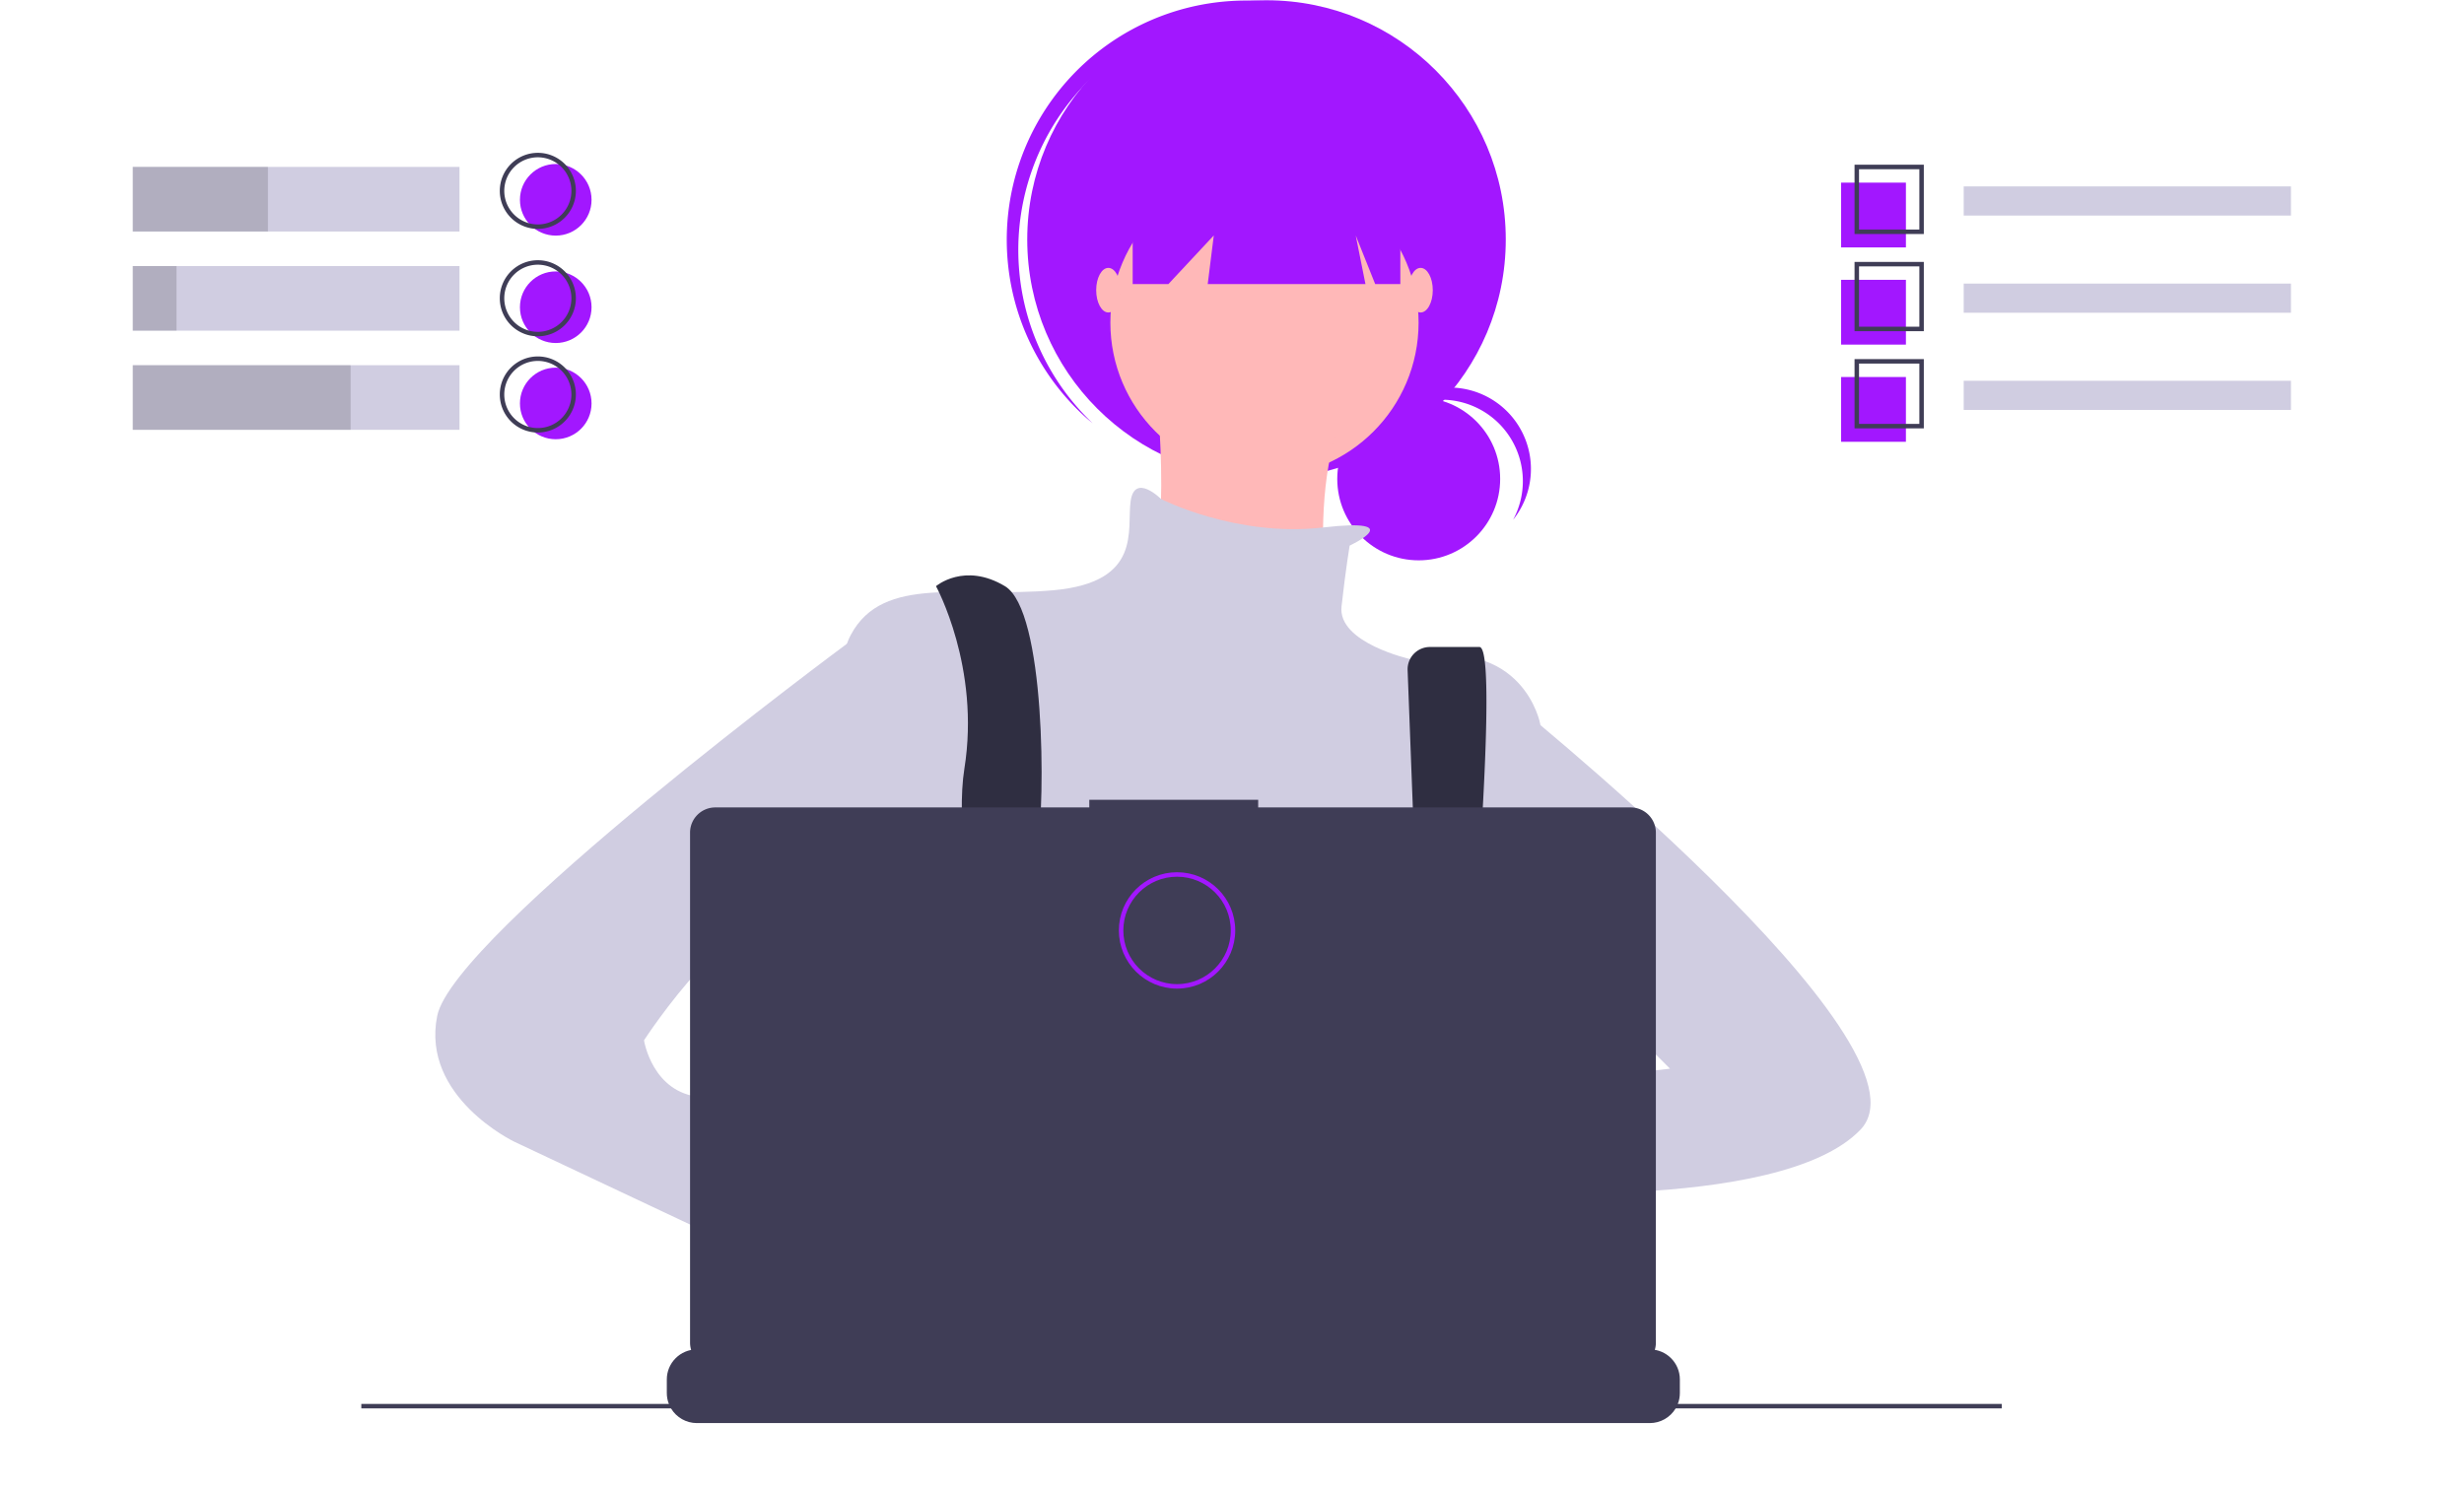 <?xml version="1.0" encoding="UTF-8" standalone="no"?>
<svg
   xmlns:dc="http://purl.org/dc/elements/1.1/"
   xmlns:cc="http://creativecommons.org/ns#"
   xmlns:rdf="http://www.w3.org/1999/02/22-rdf-syntax-ns#"
   xmlns:svg="http://www.w3.org/2000/svg"
   xmlns="http://www.w3.org/2000/svg"
   xmlns:sodipodi="http://sodipodi.sourceforge.net/DTD/sodipodi-0.dtd"
   xmlns:inkscape="http://www.inkscape.org/namespaces/inkscape"
   id="f61e7f2c-3df8-44b9-b514-d2b672d0e0d5"
   data-name="Layer 1"
   width="1101"
   height="666.051"
   viewBox="0 0 1101 666.051"
   version="1.1"
   sodipodi:docname="learn.svg"
   inkscape:version="0.92.3 (2405546, 2018-03-11)">
  <defs
     id="defs125" />
  <sodipodi:namedview
     pagecolor="#ffffff"
     bordercolor="#666666"
     borderopacity="1"
     objecttolerance="10"
     gridtolerance="10"
     guidetolerance="10"
     inkscape:pageopacity="0"
     inkscape:pageshadow="2"
     inkscape:window-width="1920"
     inkscape:window-height="1016"
     id="namedview123"
     showgrid="false"
     inkscape:zoom="0.67938238"
     inkscape:cx="370.65482"
     inkscape:cy="506.13957"
     inkscape:window-x="0"
     inkscape:window-y="27"
     inkscape:window-maximized="1"
     inkscape:current-layer="f61e7f2c-3df8-44b9-b514-d2b672d0e0d5" />
  <title
     id="title2">dev_focus</title>
  <circle
     cx="633.929"
     cy="214.02"
     r="36.396"
     fill="#2f2e41"
     id="circle4"
     style="fill:#a217ff" />
  <path
     d="M693.569,295.601a36.401,36.401,0,0,1,32.039,53.669,36.387,36.387,0,1,0-60.454-39.982A36.306,36.306,0,0,1,693.569,295.601Z"
     transform="translate(-49.5 -116.975)"
     fill="#2f2e41"
     id="path6"
     style="fill:#a217ff" />
  <circle
     cx="565.919"
     cy="107.031"
     r="106.912"
     fill="#2f2e41"
     id="circle8"
     style="fill:#a217ff" />
  <path
     d="M531.51,157.671A106.893,106.893,0,0,1,679.677,146.461c-.874-.831-1.739-1.669-2.648-2.476A106.913,106.913,0,0,0,534.963,303.792c.908.808,1.842,1.568,2.77,2.339A106.893,106.893,0,0,1,531.51,157.671Z"
     transform="translate(-49.5 -116.975)"
     fill="#2f2e41"
     id="path10"
     style="fill:#a217ff" />
  <circle
     cx="565.013"
     cy="144.178"
     r="68.859"
     fill="#ffb8b8"
     id="circle12" />
  <path
     d="M565.587,282.898s9.06,83.356-5.436,92.416,83.356,21.745,83.356,21.745-14.497-90.604,21.745-114.161Z"
     transform="translate(-49.5 -116.975)"
     fill="#ffb8b8"
     id="path14" />
  <path
     d="M652.566,360.817s26.982-12.6-11.878-8.112-72.388-12.727-72.388-12.727-11.774-11.778-13.586.906,5.436,36.242-34.429,39.866-76.107-7.248-90.604,19.933-7.248,144.966-7.248,144.966,27.181,97.852,48.926,112.349,212.013-5.436,212.013-5.436L737.734,554.709V440.548s-7.248-39.866-57.986-28.993c0,0-32.617-7.248-30.805-23.557S652.566,360.817,652.566,360.817Z"
     transform="translate(-49.5 -116.975)"
     fill="#d0cde1"
     id="path16" />
  <path
     d="M478.55,727.245c1.12-4.88,1.87-7.64,1.87-7.64l-.58-3.97-5.97-40.54-2.51-17.1c21.74-9.06,27.18-50.74,27.18-50.74l.82-.49,3.71-2.22v-.01l13.32-7.99.27-.16,5.38,3.58,10.93,7.29c38.24,28.12,77.18,27.62,101.21,23.19,14.69-2.71,23.82-6.88,23.82-6.88l26.36-8.79.82-.27.81.12,15.46,2.34.28.05,1.28.19-3.58,24.75-5.19,35.97c13.71,7.26,25.9,20.9,36.56,37.71q3.54,5.58,6.86,11.61c2.88,5.2,5.63,10.61,8.25,16.15.32.66.63,1.33.94,2,1.01,2.17,2.01,4.36,2.98,6.56H473.75c.36-2.21.72-4.32,1.07-6.35a1.548,1.548,0,0,0,.04-.21c.13-.68.25-1.34.36-2C476.44,736.795,477.62,731.285,478.55,727.245Z"
     transform="translate(-49.5 -116.975)"
     fill="#2f2e41"
     id="path18" />
  <path
     d="M467.735,378.938s19.933,36.242,12.685,81.543S502.164,618.132,502.164,618.132l21.745-5.436s-14.497-94.228-10.872-115.973,3.624-106.912-14.497-117.785S467.735,378.938,467.735,378.938Z"
     transform="translate(-49.5 -116.975)"
     fill="#2f2e41"
     id="path20" />
  <path
     d="M678.473,416.6l7.617,200.626,14.497,9.06s20.839-220.167,9.966-220.167H688.43A9.97,9.97,0,0,0,678.473,416.6Z"
     transform="translate(-49.5 -116.975)"
     fill="#2f2e41"
     id="path22" />
  <circle
     cx="462.63"
     cy="487.567"
     r="9.06"
     fill="#6c63ff"
     id="circle24" />
  <circle
     cx="643.838"
     cy="496.627"
     r="9.06"
     fill="#6c63ff"
     id="circle26" />
  <polygon
     points="506.12 58.104 506.12 126.963 522.067 126.963 542.362 105.218 539.644 126.963 610.133 126.963 605.784 105.218 614.482 126.963 625.717 126.963 625.717 58.104 506.12 58.104"
     fill="#2f2e41"
     id="polygon28"
     style="fill:#a217ff" />
  <ellipse
     cx="495.248"
     cy="129.681"
     rx="5.436"
     ry="9.966"
     fill="#ffb8b8"
     id="ellipse30" />
  <ellipse
     cx="634.778"
     cy="129.681"
     rx="5.436"
     ry="9.966"
     fill="#ffb8b8"
     id="ellipse32" />
  <path
     d="M721.425,612.695s-82.449-15.403-87.886,11.778,91.51,15.403,91.51,15.403Z"
     transform="translate(-49.5 -116.975)"
     fill="#ffb8b8"
     id="path34" />
  <path
     d="M719.613,426.052S917.129,583.702,880.888,621.756,706.929,648.937,706.929,648.937l9.06-45.302,79.731-9.06L755.855,554.709l-36.242,3.624Z"
     transform="translate(-49.5 -116.975)"
     fill="#d0cde1"
     id="path36" />
  <path
     d="M427.869,688.803l25.369,19.933s18.121,56.174,45.302,39.866S473.171,674.306,473.171,674.306l-30.805-10.872Z"
     transform="translate(-49.5 -116.975)"
     fill="#ffb8b8"
     id="path38" />
  <path
     d="M453.238,397.058l-25.301,7.614s-175.84,130.104-183.088,166.346S279.279,627.192,279.279,627.192l157.651,74.295,16.309-43.49-74.295-38.054s5.436-10.872-16.309-12.685S337.265,581.89,337.265,581.89s43.49-67.047,67.047-52.55,30.805,25.369,30.805,25.369Z"
     transform="translate(-49.5 -116.975)"
     fill="#d0cde1"
     id="path40" />
  <path
     d="m 800.117,733.455 v 6.07 c 0.003,1.666 -0.305,3.318 -0.91,4.87 -0.269,0.692 -0.593,1.361 -0.97,2 -2.425,4.07 -6.813,6.562 -11.55,6.56 H 360.885 c -4.737,0.002 -9.125,-2.49 -11.55,-6.56 -0.377,-0.639 -0.701,-1.308 -0.97,-2 -0.605,-1.552 -0.913,-3.204 -0.91,-4.87 v -6.07 c -0.002,-7.418 6.012,-13.432 13.43,-13.43 H 379.86 v -2.83 c -5.1e-4,-0.309 0.251,-0.561 0.56,-0.56 h 13.43 c 0.309,-5.1e-4 0.561,0.251 0.56,0.56 v 2.83 h 8.39 v -2.83 c -5.1e-4,-0.309 0.251,-0.561 0.56,-0.56 h 13.43 c 0.309,-5.1e-4 0.561,0.251 0.56,0.56 v 2.83 h 8.4 v -2.83 c -5.1e-4,-0.309 0.251,-0.561 0.56,-0.56 h 13.43 c 0.309,-5.1e-4 0.561,0.251 0.56,0.56 v 2.83 h 8.39 v -2.83 c -5.1e-4,-0.309 0.251,-0.561 0.56,-0.56 h 13.43 c 0.309,-5.1e-4 0.561,0.251 0.56,0.56 v 2.83 h 8.39 v -2.83 c -5.1e-4,-0.309 0.251,-0.561 0.56,-0.56 h 13.43 c 0.309,-5.1e-4 0.561,0.251 0.56,0.56 v 2.83 h 8.4 v -2.83 c -5.1e-4,-0.309 0.251,-0.561 0.56,-0.56 h 13.43 c 0.309,-5.1e-4 0.561,0.251 0.56,0.56 v 2.83 h 8.39 v -2.83 c -5.1e-4,-0.309 0.251,-0.561 0.56,-0.56 h 105.2 c 0.309,-5.1e-4 0.561,0.251 0.56,0.56 v 2.83 h 8.4 v -2.83 c -5.1e-4,-0.309 0.251,-0.561 0.56,-0.56 h 13.43 c 0.308,0.003 0.557,0.252 0.56,0.56 v 2.83 h 8.39 v -2.83 c -5.1e-4,-0.309 0.251,-0.561 0.56,-0.56 h 13.43 c 0.309,-5.1e-4 0.561,0.251 0.56,0.56 v 2.83 h 8.39 v -2.83 c -5.1e-4,-0.309 0.251,-0.561 0.56,-0.56 h 13.43 c 0.309,-5.1e-4 0.561,0.251 0.56,0.56 v 2.83 h 8.4 v -2.83 c -5.1e-4,-0.309 0.251,-0.561 0.56,-0.56 h 13.43 c 0.306,0.004 0.552,0.254 0.55,0.56 v 2.83 h 8.4 v -2.83 c -5.1e-4,-0.309 0.251,-0.561 0.56,-0.56 H 738 c 0.309,-5.1e-4 0.561,0.251 0.56,0.56 v 2.83 h 8.39 v -2.83 c -5.1e-4,-0.309 0.251,-0.561 0.56,-0.56 h 13.43 c 0.309,-5.1e-4 0.561,0.251 0.56,0.56 v 2.83 h 25.187 c 7.418,-0.002 13.432,6.012 13.43,13.43 z"
     transform="translate(-49.5,-116.975)"
     id="path42"
     inkscape:connector-curvature="0"
     style="fill:#3f3d56"
     sodipodi:nodetypes="ccccccccccccccccccccccccccccccccccccccccccccccccccccccccccccccccccccccccccccccccccccccccccc" />
  <rect
     x="161.448"
     y="627.416"
     width="733"
     height="2"
     fill="#3f3d56"
     id="rect44" />
  <path
     d="M778.142,477.821H611.7v-3.431H536.228v3.431h-167.129a11.259,11.259,0,0,0-11.259,11.259v227.911A11.259,11.259,0,0,0,369.099,728.25H778.142a11.259,11.259,0,0,0,11.259-11.259V489.08A11.259,11.259,0,0,0,778.142,477.821Z"
     transform="translate(-49.5 -116.975)"
     fill="#3f3d56"
     id="path46" />
  <circle
     cx="525.946"
     cy="415.809"
     r="25"
     stroke-miterlimit="10"
     id="circle48"
     style="fill:none;stroke:#a217ff;stroke-width:2;stroke-miterlimit:10" />
  <rect
     x="59.326"
     y="74.584"
     width="146"
     height="28.877"
     id="rect68"
     style="fill:#d0cde1" />
  <rect
     x="59.326"
     y="118.896"
     width="146"
     height="28.877"
     id="rect70"
     style="fill:#d0cde1" />
  <rect
     x="59.326"
     y="163.207"
     width="146"
     height="28.877"
     id="rect72"
     style="fill:#d0cde1" />
  <rect
     x="59.326"
     y="74.585"
     width="60.399"
     height="28.877"
     id="rect74"
     style="opacity:0.15" />
  <rect
     y="118.896"
     width="19.554"
     height="28.877"
     id="rect76"
     x="59.326"
     style="opacity:0.15" />
  <rect
     x="59.326"
     y="163.207"
     width="97.333"
     height="28.877"
     id="rect78"
     style="opacity:0.15" />
  <rect
     x="877.45"
     y="83.305"
     width="146.224"
     height="13.03"
     id="rect80"
     style="fill:#d0cde1" />
  <rect
     x="822.674"
     y="81.618"
     width="28.955"
     height="28.955"
     id="rect82"
     style="fill:#a217ff" />
  <rect
     x="822.674"
     y="125.051"
     width="28.955"
     height="28.955"
     id="rect84"
     style="fill:#a217ff" />
  <rect
     x="822.674"
     y="168.484"
     width="28.955"
     height="28.955"
     id="rect86"
     style="fill:#a217ff" />
  <path
     d="M 859.629,104.574 H 828.674 V 73.618 H 859.629 Z m -28.955,-2 h 26.955 V 75.618 h -26.955 z"
     id="path88"
     inkscape:connector-curvature="0"
     style="fill:#3f3d56" />
  <rect
     x="877.45"
     y="126.738"
     width="146.224"
     height="13.03"
     id="rect90"
     style="fill:#d0cde1" />
  <path
     d="M 859.629,148.006 H 828.674 V 117.051 H 859.629 Z m -28.955,-2 h 26.955 v -26.955 h -26.955 z"
     id="path92"
     inkscape:connector-curvature="0"
     style="fill:#3f3d56" />
  <rect
     x="877.45"
     y="170.17"
     width="146.224"
     height="13.03"
     id="rect94"
     style="fill:#d0cde1" />
  <path
     d="M 859.629,191.439 H 828.674 V 160.484 H 859.629 Z m -28.955,-2 h 26.955 v -26.955 h -26.955 z"
     id="path96"
     inkscape:connector-curvature="0"
     style="fill:#3f3d56" />
  <circle
     cx="248.326"
     cy="89.296"
     r="16"
     id="circle98"
     style="fill:#a217ff" />
  <circle
     cx="248.326"
     cy="137.296"
     r="16"
     id="circle100"
     style="fill:#a217ff" />
  <circle
     cx="248.326"
     cy="180.296"
     r="16"
     id="circle102"
     style="fill:#a217ff" />
  <path
     d="m 240.326,102.296 a 17,17 0 1 1 17,-17 17.019,17.019 0 0 1 -17,17 z m 0,-32 a 15,15 0 1 0 15,15 15.017,15.017 0 0 0 -15,-15 z"
     id="path104"
     inkscape:connector-curvature="0"
     style="fill:#3f3d56" />
  <path
     d="m 240.326,150.296 a 17,17 0 1 1 17,-17 17.019,17.019 0 0 1 -17,17 z m 0,-32 a 15,15 0 1 0 15,15 15.017,15.017 0 0 0 -15,-15 z"
     id="path106"
     inkscape:connector-curvature="0"
     style="fill:#3f3d56" />
  <path
     d="m 240.326,193.296 a 17,17 0 1 1 17,-17 17.019,17.019 0 0 1 -17,17 z m 0,-32 a 15,15 0 1 0 15,15 15.017,15.017 0 0 0 -15,-15 z"
     id="path108"
     inkscape:connector-curvature="0"
     style="fill:#3f3d56" />
</svg>
